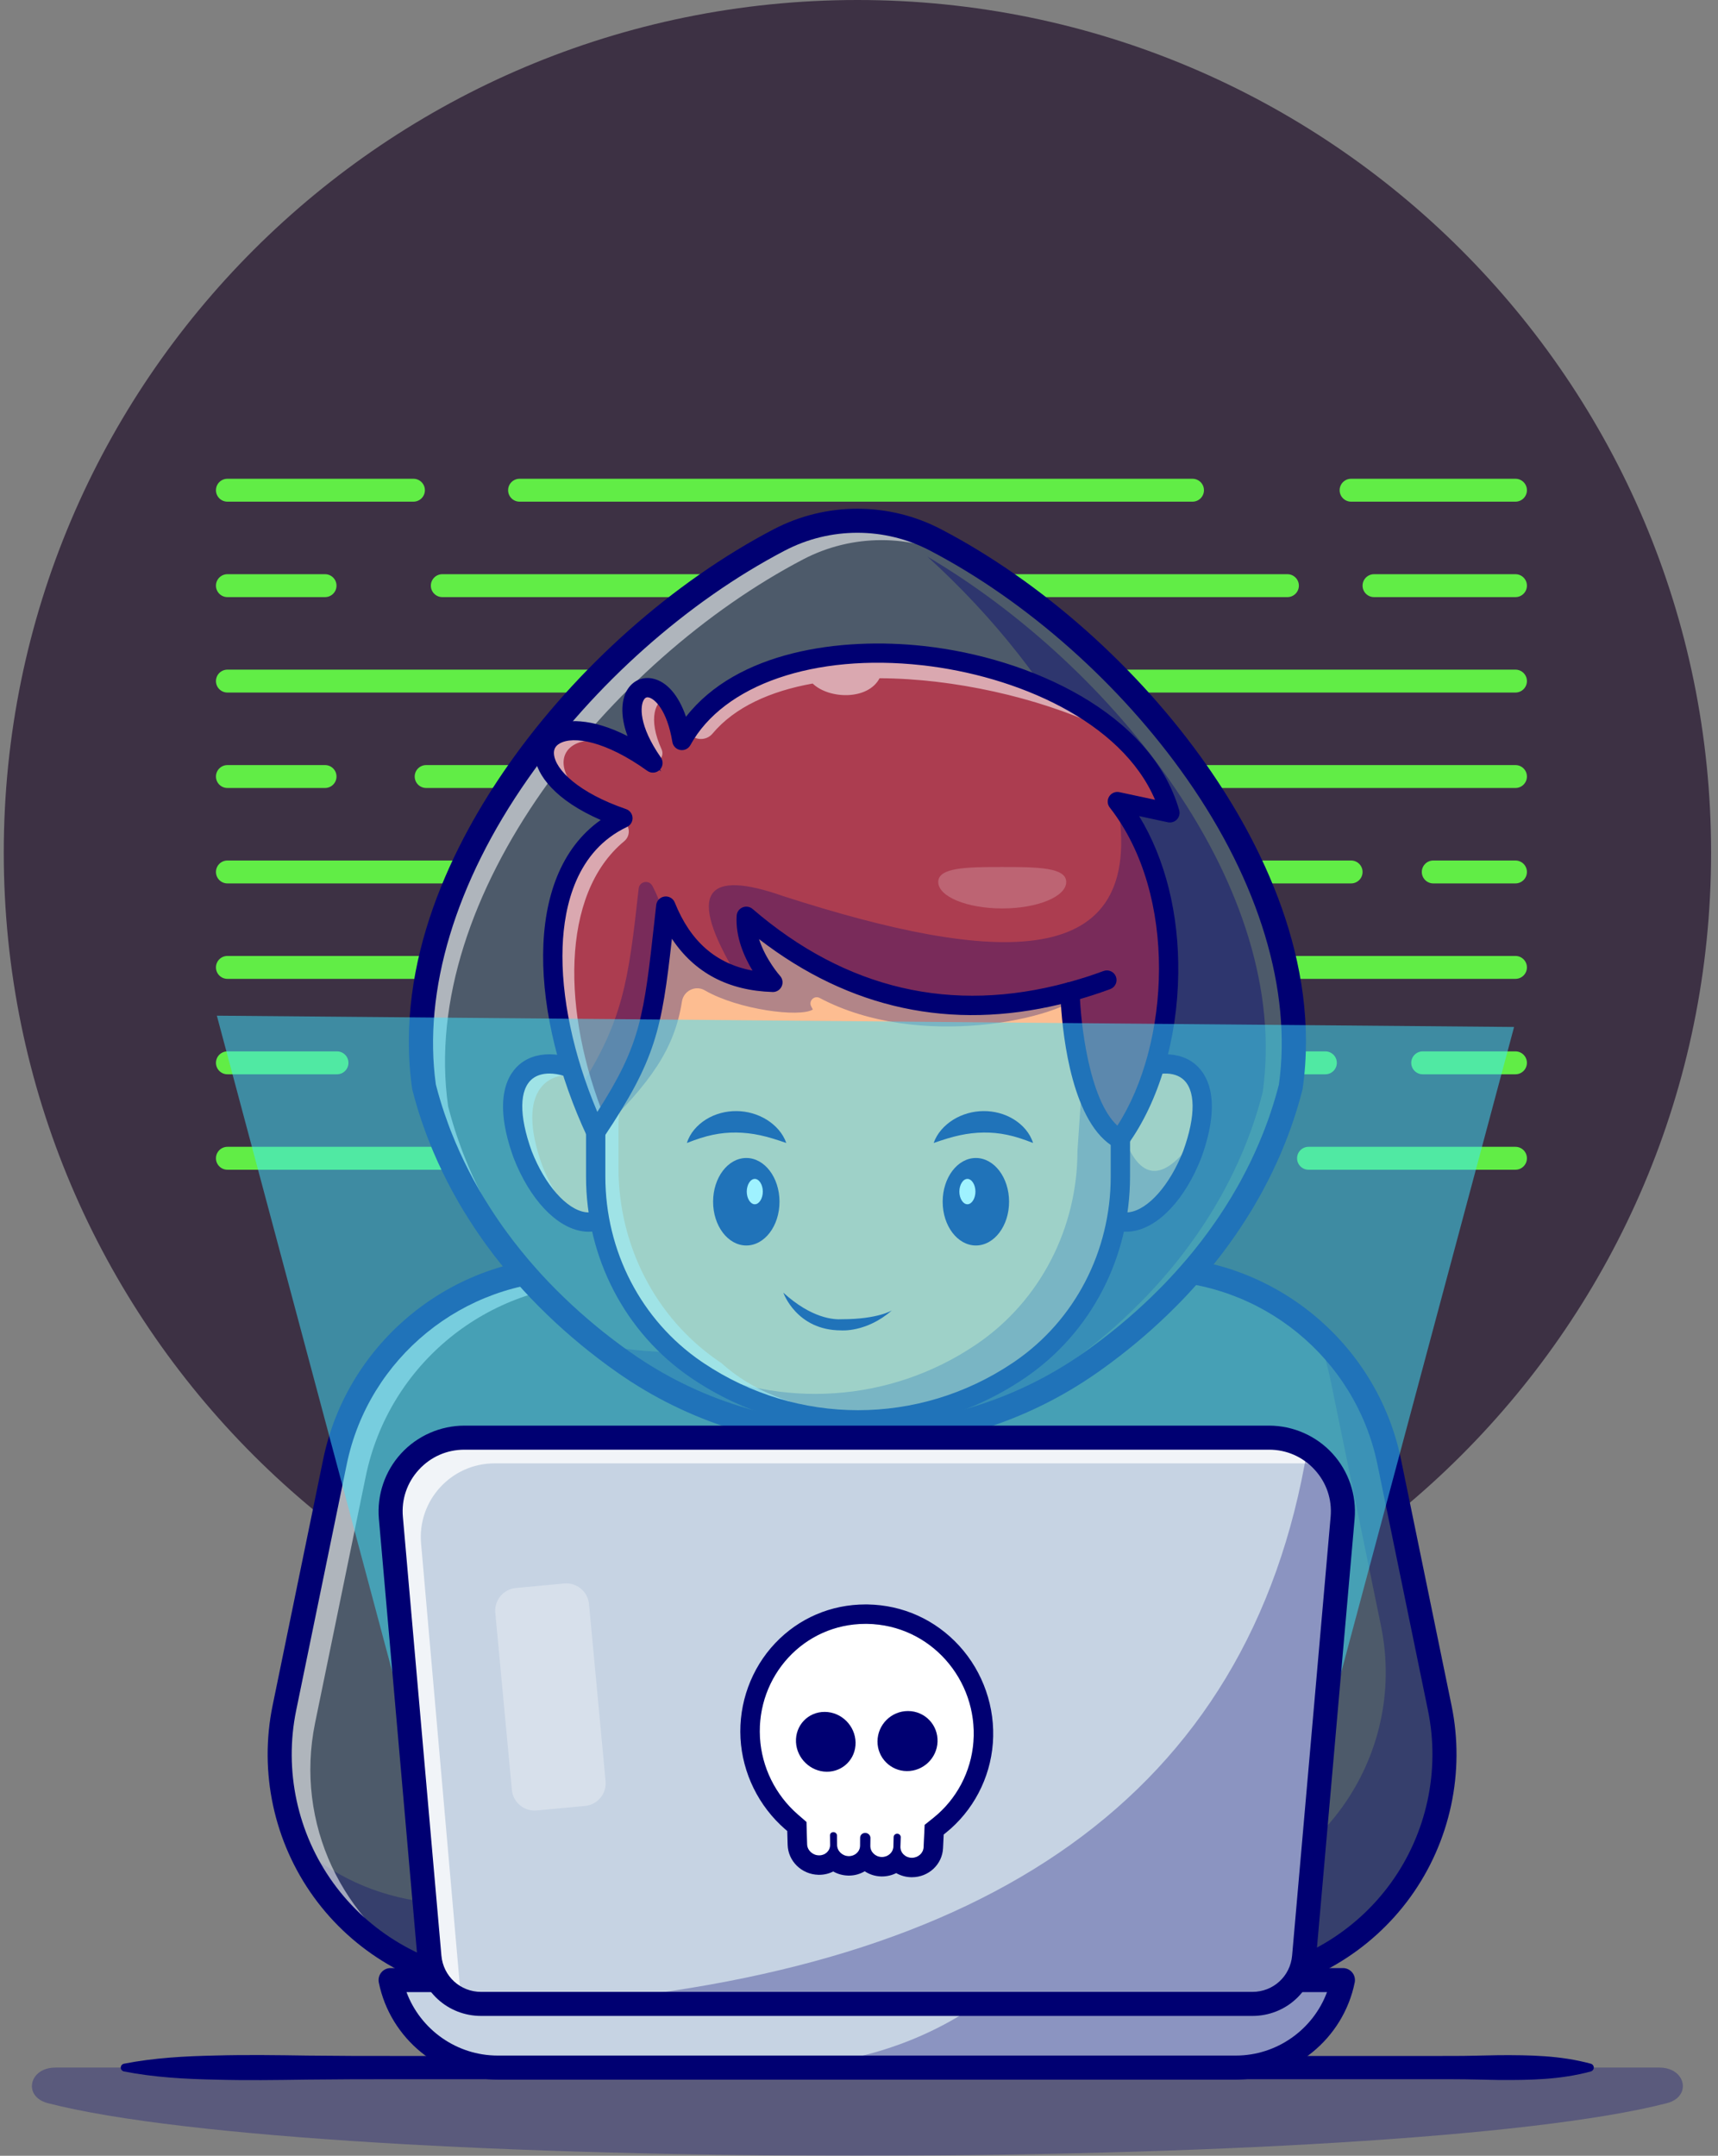 <svg width="161" height="202" viewBox="0 0 161 202" fill="none" xmlns="http://www.w3.org/2000/svg">
<rect x="0" y="0" width="161" height="202" fill="#808080" stroke="none"/>
<path d="M80.353 159.789C124.536 159.789 160.353 124.019 160.353 79.895C160.353 35.77 124.536 0 80.353 0C36.17 0 0.353 35.77 0.353 79.895C0.353 124.019 36.17 159.789 80.353 159.789Z" fill="#3D3144"/>
<path d="M142.018 47.008H126.617C126.023 47.008 125.542 46.528 125.542 45.935C125.542 45.342 126.023 44.862 126.617 44.862H142.018C142.612 44.862 143.093 45.342 143.093 45.935C143.093 46.528 142.612 47.008 142.018 47.008Z" fill="#61ED46"/>
<path d="M111.752 47.008H48.691C48.098 47.008 47.617 46.528 47.617 45.935C47.617 45.342 48.098 44.862 48.691 44.862H111.752C112.346 44.862 112.827 45.342 112.827 45.935C112.827 46.528 112.346 47.008 111.752 47.008Z" fill="#61ED46"/>
<path d="M38.743 47.008H21.312C20.719 47.008 20.238 46.528 20.238 45.935C20.238 45.342 20.719 44.862 21.312 44.862H38.743C39.337 44.862 39.818 45.342 39.818 45.935C39.818 46.528 39.337 47.008 38.743 47.008Z" fill="#61ED46"/>
<path d="M142.018 55.951H128.766C128.172 55.951 127.691 55.47 127.691 54.877C127.691 54.285 128.172 53.804 128.766 53.804H142.018C142.612 53.804 143.093 54.285 143.093 54.877C143.093 55.47 142.612 55.951 142.018 55.951Z" fill="#61ED46"/>
<path d="M120.647 55.951H41.451C40.858 55.951 40.377 55.47 40.377 54.877C40.377 54.285 40.858 53.804 41.451 53.804H120.647C121.241 53.804 121.722 54.285 121.722 54.877C121.722 55.47 121.241 55.951 120.647 55.951Z" fill="#61ED46"/>
<path d="M30.46 55.951H21.312C20.719 55.951 20.238 55.47 20.238 54.877C20.238 54.285 20.719 53.804 21.312 53.804H30.46C31.054 53.804 31.535 54.285 31.535 54.877C31.535 55.47 31.054 55.951 30.46 55.951Z" fill="#61ED46"/>
<path d="M142.018 64.893H21.312C20.719 64.893 20.238 64.413 20.238 63.82C20.238 63.228 20.719 62.747 21.312 62.747H142.018C142.612 62.747 143.093 63.227 143.093 63.82C143.093 64.413 142.612 64.893 142.018 64.893Z" fill="#61ED46"/>
<path d="M142.018 73.836H39.938C39.344 73.836 38.863 73.356 38.863 72.763C38.863 72.17 39.344 71.69 39.938 71.69H142.018C142.612 71.69 143.093 72.17 143.093 72.763C143.093 73.356 142.612 73.836 142.018 73.836Z" fill="#61ED46"/>
<path d="M30.46 73.836H21.312C20.719 73.836 20.238 73.356 20.238 72.763C20.238 72.17 20.719 71.69 21.312 71.69H30.46C31.054 71.69 31.535 72.17 31.535 72.763C31.535 73.356 31.054 73.836 30.46 73.836Z" fill="#61ED46"/>
<path d="M142.018 82.779H134.318C133.724 82.779 133.243 82.298 133.243 81.706C133.243 81.113 133.724 80.632 134.318 80.632H142.018C142.612 80.632 143.093 81.113 143.093 81.706C143.093 82.298 142.612 82.779 142.018 82.779Z" fill="#61ED46"/>
<path d="M126.617 82.779H21.312C20.719 82.779 20.238 82.298 20.238 81.706C20.238 81.113 20.719 80.632 21.312 80.632H126.617C127.21 80.632 127.691 81.113 127.691 81.706C127.691 82.298 127.21 82.779 126.617 82.779Z" fill="#61ED46"/>
<path d="M142.018 91.721H21.312C20.719 91.721 20.238 91.241 20.238 90.648C20.238 90.056 20.719 89.575 21.312 89.575H142.018C142.612 89.575 143.093 90.056 143.093 90.648C143.093 91.241 142.612 91.721 142.018 91.721Z" fill="#61ED46"/>
<path d="M142.018 100.664H133.327C132.734 100.664 132.253 100.183 132.253 99.591C132.253 98.998 132.734 98.518 133.327 98.518H142.018C142.612 98.518 143.093 98.998 143.093 99.591C143.093 100.183 142.612 100.664 142.018 100.664Z" fill="#61ED46"/>
<path d="M124.204 100.664H44.713C44.12 100.664 43.639 100.183 43.639 99.591C43.639 98.998 44.12 98.518 44.713 98.518H124.204C124.798 98.518 125.279 98.998 125.279 99.591C125.279 100.183 124.798 100.664 124.204 100.664Z" fill="#61ED46"/>
<path d="M31.58 100.664H21.312C20.719 100.664 20.238 100.183 20.238 99.591C20.238 98.998 20.719 98.518 21.312 98.518H31.58C32.174 98.518 32.654 98.998 32.654 99.591C32.654 100.183 32.174 100.664 31.58 100.664Z" fill="#61ED46"/>
<path d="M142.018 109.607H122.629C122.035 109.607 121.554 109.126 121.554 108.534C121.554 107.941 122.035 107.46 122.629 107.46H142.018C142.612 107.46 143.093 107.941 143.093 108.534C143.093 109.126 142.612 109.607 142.018 109.607Z" fill="#61ED46"/>
<path d="M107.514 109.607H21.312C20.719 109.607 20.238 109.126 20.238 108.534C20.238 107.941 20.719 107.46 21.312 107.46H107.514C108.107 107.46 108.588 107.941 108.588 108.534C108.588 109.126 108.107 109.607 107.514 109.607Z" fill="#61ED46"/>
<g opacity="0.3">
<path d="M4.486 197.072C29.959 203.643 130.739 203.643 156.212 197.072C158.568 196.464 157.994 193.738 155.512 193.738H5.186C2.705 193.738 2.13 196.464 4.486 197.072Z" fill="#000072"/>
</g>
<path d="M11.617 193.375C14.481 192.816 17.345 192.668 20.209 192.607C23.072 192.529 25.936 192.57 28.8 192.613C31.664 192.646 34.528 192.654 37.392 192.649H45.983H80.349H114.715H131.899L136.194 192.648C137.626 192.648 139.058 192.599 140.49 192.576C143.354 192.563 146.218 192.595 149.081 193.375C149.282 193.43 149.401 193.637 149.346 193.837C149.31 193.97 149.206 194.067 149.081 194.101C146.218 194.881 143.354 194.913 140.49 194.901C139.058 194.878 137.626 194.828 136.194 194.829L131.899 194.827H114.715H80.349H45.983H37.392C34.528 194.822 31.664 194.831 28.8 194.864C25.936 194.906 23.072 194.947 20.209 194.869C17.345 194.809 14.481 194.66 11.617 194.101C11.416 194.062 11.285 193.868 11.325 193.667C11.354 193.515 11.474 193.403 11.617 193.375Z" fill="#000072"/>
<path d="M115.774 185.983L116.226 185.929C128.844 184.431 137.481 172.477 134.927 160.046L130.186 136.973C128.023 126.445 118.744 118.887 107.982 118.887H80.398H81.178H53.595C42.833 118.887 33.554 126.445 31.391 136.973L26.65 160.046C24.096 172.477 32.733 184.431 45.35 185.929L45.803 185.983H115.774Z" fill="#4D5A6A"/>
<path d="M115.784 186.156H45.803L45.33 186.101C39.268 185.381 33.742 182.133 30.17 177.188C26.598 172.244 25.253 165.983 26.48 160.011L31.22 136.938C33.391 126.378 42.8 118.713 53.595 118.713H107.982C118.776 118.713 128.186 126.378 130.356 136.938L135.096 160.011C136.323 165.984 134.978 172.245 131.406 177.189C127.834 182.133 122.308 185.381 116.246 186.101L115.784 186.156ZM53.595 119.06C42.964 119.06 33.697 126.608 31.56 137.008L26.82 160.081C25.612 165.958 26.936 172.12 30.451 176.986C33.967 181.852 39.405 185.049 45.371 185.757L45.823 185.811L115.763 185.81L116.206 185.757C122.172 185.049 127.61 181.852 131.125 176.986C134.641 172.12 135.964 165.959 134.756 160.081L130.016 137.008C127.879 126.608 118.612 119.06 107.982 119.06L53.595 119.06Z" fill="#000072"/>
<g opacity="0.3">
<path d="M116.226 185.931L115.775 185.983H45.803L45.352 185.931C37.279 184.973 30.837 179.731 27.908 172.828C31.112 175.705 35.207 177.662 39.839 178.214L40.291 178.266H110.263L110.714 178.214C123.333 176.715 131.971 164.762 129.414 152.332L124.676 129.259C124.356 127.708 123.882 126.224 123.273 124.816C126.71 127.948 129.196 132.147 130.185 136.972L134.927 160.045C137.48 172.475 128.842 184.432 116.226 185.931Z" fill="#000072"/>
</g>
<g opacity="0.55">
<path d="M119.167 121.834C116.584 120.817 113.779 120.265 110.864 120.265H56.479C45.717 120.265 36.437 127.82 34.274 138.35L29.532 161.423C27.585 170.906 32.146 180.106 40.02 184.605C30.416 180.872 24.475 170.631 26.648 160.045L31.39 136.972C33.552 126.446 42.833 118.886 53.595 118.886H107.98C112.019 118.886 115.847 119.949 119.167 121.834Z" fill="white"/>
</g>
<path d="M115.774 187.109H45.803C45.759 187.109 45.714 187.107 45.67 187.102L45.218 187.048C38.891 186.297 33.124 182.906 29.396 177.746C25.668 172.586 24.264 166.052 25.545 159.819L30.285 136.747C32.546 125.745 42.349 117.76 53.595 117.76H107.982C119.228 117.76 129.031 125.745 131.291 136.747L136.032 159.82C137.313 166.053 135.909 172.587 132.181 177.747C128.453 182.907 122.686 186.297 116.359 187.048L115.907 187.102C115.862 187.107 115.818 187.109 115.774 187.109ZM45.87 184.856H115.707L116.093 184.81C121.794 184.133 126.992 181.078 130.351 176.428C133.711 171.778 134.976 165.89 133.821 160.272L129.081 137.2C127.035 127.241 118.161 120.013 107.982 120.013H53.595C43.415 120.013 34.542 127.241 32.496 137.2L27.755 160.272C26.601 165.889 27.866 171.778 31.225 176.428C34.585 181.078 39.782 184.133 45.484 184.81L45.87 184.856Z" fill="#000072"/>
<path d="M120.961 101.845C120.893 102.107 120.822 102.374 120.75 102.633C120.694 102.832 120.637 103.028 120.581 103.223C120.558 103.298 120.539 103.369 120.513 103.444C120.468 103.606 120.415 103.767 120.366 103.925C120.303 104.132 120.235 104.334 120.167 104.537C120.137 104.627 120.107 104.717 120.077 104.804C119.979 105.097 119.878 105.386 119.769 105.671C119.656 105.987 119.535 106.298 119.411 106.606C119.291 106.918 119.163 107.226 119.032 107.534C118.904 107.838 118.768 108.146 118.629 108.446C118.498 108.739 118.362 109.029 118.223 109.318C118.204 109.355 118.185 109.393 118.167 109.43C118.039 109.701 117.903 109.967 117.764 110.234C117.761 110.242 117.757 110.249 117.753 110.257C117.603 110.553 117.448 110.842 117.291 111.135C117.103 111.481 116.911 111.823 116.711 112.161C116.576 112.397 116.437 112.63 116.298 112.863C116.29 112.87 116.287 112.878 116.287 112.882C116.114 113.167 115.937 113.449 115.756 113.73C115.455 114.2 115.147 114.665 114.828 115.127C114.688 115.33 114.545 115.529 114.403 115.728C114.282 115.897 114.162 116.062 114.038 116.231C113.854 116.483 113.665 116.731 113.478 116.979C113.293 117.219 113.109 117.452 112.921 117.688C112.816 117.82 112.71 117.951 112.605 118.079C112.537 118.162 112.47 118.244 112.402 118.327C112.274 118.477 112.15 118.627 112.022 118.778C111.676 119.183 111.323 119.585 110.962 119.983C110.789 120.178 110.608 120.37 110.428 120.561C110.296 120.7 110.165 120.843 110.033 120.982C109.845 121.177 109.661 121.369 109.469 121.556C109.198 121.831 108.92 122.105 108.642 122.375C108.416 122.593 108.19 122.807 107.961 123.017C107.927 123.051 107.893 123.085 107.86 123.111C107.626 123.333 107.39 123.547 107.149 123.761C106.709 124.155 106.261 124.538 105.806 124.917C105.694 125.011 105.581 125.105 105.464 125.203C105.235 125.391 105.002 125.578 104.765 125.766C103.945 126.416 103.106 127.043 102.249 127.648C102.234 127.659 102.215 127.67 102.2 127.681C98.857 130.032 95.221 131.778 91.446 132.924C90.137 133.322 88.81 133.649 87.471 133.904C81.541 135.031 75.397 134.734 69.579 133.022C65.669 131.872 61.905 130.081 58.449 127.648C58.178 127.456 57.907 127.261 57.637 127.066C57.611 127.043 57.584 127.024 57.554 127.005C57.287 126.806 57.02 126.607 56.757 126.408C56.482 126.198 56.208 125.984 55.933 125.766H55.93C55.659 125.548 55.392 125.331 55.125 125.113C54.854 124.891 54.591 124.666 54.328 124.441C54.065 124.215 53.805 123.99 53.549 123.761C53.29 123.528 53.034 123.299 52.782 123.062C52.53 122.83 52.282 122.593 52.034 122.353C51.786 122.116 51.541 121.876 51.301 121.632C51.06 121.387 50.819 121.143 50.583 120.896C50.346 120.644 50.109 120.392 49.872 120.137C49.646 119.889 49.424 119.641 49.202 119.386C49.029 119.191 48.856 118.992 48.687 118.793C48.195 118.211 47.713 117.617 47.247 117.013C47.059 116.765 46.867 116.517 46.687 116.265C46.66 116.235 46.638 116.201 46.615 116.171C46.487 116.002 46.363 115.83 46.243 115.657C45.965 115.266 45.694 114.876 45.431 114.478C45.284 114.26 45.138 114.038 44.998 113.817C44.784 113.482 44.573 113.148 44.367 112.807C44.224 112.566 44.077 112.322 43.934 112.078C43.739 111.736 43.547 111.387 43.355 111.038C43.216 110.775 43.077 110.512 42.941 110.249C42.802 109.982 42.667 109.712 42.539 109.442C42.517 109.404 42.498 109.367 42.483 109.329C42.197 108.747 41.93 108.157 41.682 107.564C41.667 107.538 41.655 107.515 41.648 107.489C41.524 107.196 41.403 106.903 41.287 106.606C41.163 106.298 41.042 105.987 40.93 105.671C40.813 105.36 40.7 105.044 40.595 104.729C40.516 104.496 40.437 104.259 40.362 104.023C40.302 103.835 40.245 103.647 40.189 103.459C40.163 103.377 40.136 103.29 40.114 103.208C40.057 103.024 40.005 102.843 39.956 102.659C39.88 102.389 39.809 102.119 39.738 101.845C36.925 82.016 54.978 60.027 73.016 50.597C77.604 48.197 83.094 48.197 87.682 50.597C88.088 50.807 88.49 51.032 88.896 51.265L88.9 51.269C106.525 61.386 123.709 82.463 120.961 101.845Z" fill="#4D5A6A"/>
<g opacity="0.4">
<path d="M87.287 133.865C87.798 133.732 88.308 133.593 88.814 133.439C92.589 132.293 96.225 130.547 99.568 128.196C99.583 128.185 99.602 128.174 99.617 128.162C100.474 127.558 101.313 126.931 102.133 126.281C102.37 126.093 102.603 125.905 102.832 125.718C102.949 125.62 103.061 125.526 103.174 125.432C103.629 125.053 104.077 124.67 104.517 124.276C104.757 124.061 104.994 123.847 105.227 123.626C105.261 123.6 105.295 123.566 105.329 123.532C105.558 123.322 105.784 123.108 106.01 122.89C106.288 122.619 106.566 122.345 106.837 122.071C107.029 121.883 107.213 121.692 107.401 121.496C107.532 121.358 107.664 121.215 107.796 121.076C107.976 120.884 108.157 120.693 108.33 120.498C108.691 120.1 109.044 119.698 109.39 119.292C109.518 119.142 109.642 118.992 109.77 118.842C109.837 118.759 109.905 118.676 109.973 118.594C110.078 118.466 110.183 118.335 110.289 118.203C110.477 117.967 110.661 117.734 110.845 117.493C111.033 117.245 111.221 116.998 111.405 116.746C111.53 116.577 111.65 116.412 111.77 116.243C111.913 116.044 112.056 115.845 112.195 115.642C112.515 115.18 112.823 114.715 113.124 114.245C113.305 113.963 113.481 113.682 113.654 113.396C113.654 113.393 113.658 113.385 113.665 113.378C113.804 113.145 113.944 112.912 114.079 112.675C114.278 112.337 114.47 111.996 114.658 111.65C114.816 111.357 114.97 111.068 115.121 110.771C115.124 110.764 115.128 110.756 115.132 110.749C115.271 110.482 115.406 110.215 115.534 109.945C115.553 109.908 115.572 109.87 115.591 109.833C115.73 109.543 115.865 109.254 115.997 108.961C116.136 108.661 116.271 108.353 116.399 108.049C116.531 107.741 116.659 107.433 116.779 107.121C116.903 106.813 117.024 106.501 117.136 106.186C117.245 105.901 117.347 105.611 117.445 105.319C117.475 105.232 117.505 105.142 117.535 105.052C117.603 104.849 117.67 104.646 117.734 104.44C117.783 104.282 117.836 104.121 117.881 103.959C117.907 103.884 117.926 103.813 117.949 103.737C118.005 103.542 118.061 103.347 118.118 103.148C118.189 102.889 118.261 102.622 118.328 102.359C121.044 83.216 104.311 62.417 86.916 52.161C99.153 63.276 108.412 78.85 106.34 93.463C106.273 93.726 106.201 93.992 106.13 94.251C106.073 94.451 106.017 94.646 105.961 94.841C105.938 94.916 105.919 94.987 105.893 95.063C105.848 95.224 105.795 95.385 105.746 95.543C105.682 95.75 105.615 95.953 105.547 96.155C105.517 96.246 105.487 96.336 105.457 96.422C105.359 96.715 105.258 97.004 105.149 97.29C105.036 97.605 104.915 97.917 104.791 98.225C104.671 98.536 104.543 98.844 104.412 99.152C104.284 99.456 104.148 99.764 104.009 100.065C103.877 100.358 103.742 100.647 103.603 100.936C103.584 100.973 103.565 101.011 103.547 101.049C103.419 101.319 103.283 101.586 103.144 101.852C103.14 101.86 103.137 101.867 103.133 101.875C102.982 102.171 102.828 102.461 102.67 102.754C102.482 103.099 102.291 103.441 102.091 103.779C101.956 104.015 101.817 104.248 101.678 104.481C101.67 104.488 101.666 104.496 101.666 104.5C101.493 104.785 101.317 105.067 101.136 105.348C100.835 105.818 100.527 106.284 100.207 106.746C100.068 106.948 99.925 107.147 99.782 107.346C99.662 107.515 99.542 107.681 99.418 107.85C99.233 108.101 99.045 108.349 98.857 108.597C98.673 108.837 98.489 109.07 98.301 109.307C98.196 109.438 98.09 109.57 97.985 109.697C97.917 109.78 97.85 109.862 97.782 109.945C97.654 110.095 97.53 110.246 97.402 110.396C97.056 110.801 96.703 111.203 96.342 111.601C96.169 111.797 95.988 111.988 95.808 112.18C95.676 112.318 95.545 112.461 95.413 112.6C95.225 112.795 95.041 112.987 94.849 113.175C94.578 113.449 94.3 113.723 94.022 113.993C93.796 114.211 93.57 114.425 93.341 114.636C93.307 114.669 93.273 114.703 93.24 114.73C93.006 114.951 92.769 115.165 92.529 115.379C92.089 115.773 91.641 116.157 91.186 116.536C91.073 116.63 90.961 116.724 90.844 116.821C90.615 117.009 90.382 117.197 90.145 117.385C89.325 118.034 88.487 118.661 87.629 119.266C87.614 119.277 87.595 119.289 87.58 119.3C84.237 121.651 80.601 123.397 76.826 124.542C75.517 124.94 74.19 125.267 72.851 125.522C72.915 125.51 72.979 125.496 73.043 125.483C72.232 125.693 71.416 125.88 70.595 126.037C65.689 126.969 60.636 126.924 55.744 125.912C55.687 125.867 55.63 125.823 55.573 125.779C55.842 125.992 56.112 126.202 56.381 126.409C56.644 126.608 56.911 126.807 57.178 127.006C57.208 127.025 57.235 127.043 57.261 127.066C57.532 127.261 57.802 127.456 58.073 127.648C61.529 130.082 65.293 131.873 69.204 133.022C75.021 134.734 81.165 135.031 87.095 133.904C87.795 133.771 88.491 133.617 89.184 133.445C88.555 133.6 87.922 133.741 87.287 133.865Z" fill="#000072"/>
</g>
<g opacity="0.55">
<path d="M95.349 55.705C93.962 54.766 92.559 53.891 91.156 53.084L91.153 53.08C90.747 52.847 90.344 52.622 89.938 52.411C85.35 50.012 79.861 50.012 75.273 52.411C57.235 61.841 39.181 83.833 41.994 103.661C42.066 103.935 42.137 104.205 42.212 104.476C42.261 104.66 42.314 104.84 42.37 105.024C42.393 105.107 42.419 105.193 42.445 105.276C42.502 105.463 42.558 105.651 42.618 105.839C42.694 106.076 42.773 106.312 42.852 106.545C42.957 106.86 43.07 107.176 43.186 107.488C43.299 107.803 43.419 108.115 43.543 108.423C43.66 108.719 43.78 109.012 43.904 109.305C43.912 109.331 43.923 109.354 43.938 109.38C44.186 109.974 44.453 110.563 44.739 111.145C44.754 111.183 44.773 111.22 44.795 111.258C44.923 111.528 45.059 111.799 45.198 112.065C45.333 112.328 45.472 112.591 45.611 112.854C45.803 113.203 45.995 113.553 46.191 113.894C46.334 114.138 46.48 114.382 46.623 114.623C46.83 114.965 47.04 115.299 47.255 115.633C47.394 115.855 47.541 116.076 47.687 116.294C47.95 116.692 48.221 117.083 48.499 117.473C48.62 117.646 48.744 117.819 48.872 117.988C48.894 118.018 48.917 118.052 48.943 118.082C49.124 118.333 49.315 118.581 49.503 118.829C49.97 119.433 50.451 120.027 50.944 120.609C51.113 120.808 51.286 121.007 51.459 121.202C51.681 121.458 51.903 121.706 52.128 121.953C52.365 122.209 52.602 122.46 52.839 122.712C53.076 122.96 53.316 123.204 53.557 123.448C53.798 123.692 54.042 123.932 54.29 124.169C54.538 124.409 54.787 124.646 55.039 124.879C55.291 125.115 55.546 125.344 55.806 125.577C56.061 125.806 56.321 126.032 56.584 126.257C56.847 126.482 57.111 126.708 57.381 126.929C57.648 127.147 57.915 127.365 58.186 127.583H58.19C58.464 127.8 58.739 128.014 59.013 128.225C59.258 128.409 59.506 128.593 59.754 128.78C59.442 128.578 59.133 128.367 58.825 128.15C58.554 127.958 58.284 127.763 58.013 127.568C57.987 127.545 57.96 127.526 57.93 127.507C57.663 127.308 57.396 127.109 57.133 126.91C56.858 126.7 56.584 126.486 56.309 126.268H56.306C56.035 126.05 55.768 125.833 55.501 125.615C55.23 125.393 54.967 125.168 54.704 124.943C54.441 124.717 54.181 124.492 53.925 124.263C53.666 124.03 53.41 123.801 53.158 123.564C52.907 123.331 52.658 123.095 52.41 122.855C52.162 122.618 51.917 122.378 51.677 122.134C51.436 121.889 51.196 121.645 50.959 121.397C50.722 121.146 50.485 120.894 50.248 120.639C50.022 120.391 49.8 120.143 49.579 119.888C49.406 119.693 49.233 119.494 49.063 119.294C48.571 118.712 48.09 118.119 47.623 117.514C47.435 117.267 47.243 117.019 47.063 116.767C47.036 116.737 47.014 116.703 46.992 116.673C46.864 116.504 46.739 116.332 46.619 116.159C46.341 115.768 46.07 115.378 45.807 114.98C45.66 114.762 45.514 114.54 45.374 114.319C45.16 113.984 44.95 113.65 44.743 113.308C44.6 113.068 44.453 112.824 44.31 112.58C44.115 112.238 43.923 111.889 43.731 111.54C43.592 111.277 43.453 111.014 43.318 110.751C43.178 110.484 43.043 110.214 42.915 109.944C42.893 109.906 42.874 109.868 42.859 109.831C42.573 109.249 42.306 108.659 42.058 108.066C42.043 108.04 42.032 108.017 42.024 107.991C41.9 107.698 41.78 107.405 41.663 107.108C41.539 106.8 41.419 106.489 41.306 106.173C41.189 105.861 41.076 105.546 40.971 105.231C40.892 104.998 40.813 104.761 40.738 104.525C40.678 104.337 40.621 104.149 40.565 103.961C40.539 103.879 40.513 103.792 40.49 103.71C40.434 103.526 40.381 103.345 40.332 103.161C40.257 102.891 40.185 102.621 40.114 102.346C37.301 82.518 55.354 60.527 73.393 51.097C77.98 48.697 83.47 48.697 88.058 51.097C88.464 51.307 88.866 51.533 89.272 51.766L89.276 51.769C91.318 52.941 93.353 54.259 95.349 55.705Z" fill="white"/>
</g>
<path d="M80.349 135.694C72.444 135.694 64.541 133.319 57.799 128.568C57.524 128.374 57.25 128.176 56.976 127.979C56.962 127.969 56.948 127.958 56.934 127.947C56.916 127.935 56.897 127.922 56.879 127.908C56.595 127.696 56.334 127.501 56.076 127.307C55.809 127.102 55.548 126.898 55.286 126.691C55.264 126.676 55.243 126.661 55.223 126.644C54.958 126.431 54.697 126.219 54.436 126.006C54.133 125.757 53.863 125.527 53.594 125.296C53.324 125.065 53.058 124.834 52.796 124.599L52.759 124.566C52.506 124.339 52.256 124.114 52.01 123.883C51.758 123.65 51.503 123.408 51.249 123.161C50.999 122.923 50.746 122.674 50.497 122.422C50.242 122.164 50.002 121.92 49.766 121.673C49.522 121.414 49.283 121.16 49.045 120.903C48.806 120.64 48.578 120.386 48.35 120.124C48.179 119.931 48.001 119.726 47.827 119.521C47.31 118.911 46.815 118.299 46.353 117.7L46.229 117.536C46.082 117.343 45.934 117.149 45.793 116.953C45.767 116.92 45.742 116.887 45.718 116.855C45.579 116.67 45.447 116.486 45.318 116.301C45.016 115.877 44.742 115.481 44.49 115.099C44.342 114.879 44.188 114.647 44.043 114.416C43.829 114.082 43.613 113.739 43.401 113.389L43.269 113.166C43.166 112.994 43.062 112.82 42.961 112.646C42.767 112.307 42.581 111.971 42.396 111.634L42.367 111.58C42.217 111.297 42.075 111.03 41.938 110.764C41.802 110.503 41.667 110.233 41.538 109.962C41.507 109.906 41.478 109.849 41.454 109.791C41.15 109.164 40.891 108.592 40.661 108.046C40.639 108.003 40.615 107.95 40.593 107.89C40.471 107.6 40.352 107.311 40.237 107.018C40.111 106.705 39.985 106.379 39.867 106.05C39.752 105.741 39.635 105.413 39.525 105.085C39.446 104.85 39.364 104.607 39.287 104.364C39.225 104.171 39.167 103.977 39.108 103.784C39.083 103.702 39.052 103.602 39.026 103.505C38.974 103.339 38.918 103.145 38.865 102.947C38.792 102.685 38.719 102.408 38.646 102.128C38.636 102.087 38.627 102.045 38.621 102.003C36.918 89.995 42.582 78.883 47.634 71.675C54.018 62.567 63.079 54.52 72.493 49.599C77.413 47.026 83.286 47.026 88.205 49.599C97.62 54.52 106.681 62.567 113.065 71.675C118.116 78.883 123.781 89.995 122.078 102.003C122.072 102.044 122.064 102.085 122.053 102.125C121.984 102.394 121.911 102.667 121.838 102.932L121.644 103.604C121.627 103.663 121.611 103.72 121.591 103.779C121.557 103.898 121.52 104.016 121.483 104.133L121.444 104.257C121.383 104.457 121.318 104.652 121.253 104.848L121.238 104.892C121.206 104.989 121.174 105.084 121.142 105.174C121.044 105.468 120.937 105.773 120.823 106.073C120.713 106.38 120.588 106.706 120.458 107.028C120.339 107.335 120.206 107.655 120.069 107.976C119.938 108.287 119.798 108.607 119.653 108.919C119.523 109.209 119.383 109.507 119.24 109.806L119.175 109.936C119.053 110.195 118.911 110.475 118.765 110.755C118.605 111.07 118.446 111.368 118.284 111.669C118.088 112.03 117.89 112.383 117.684 112.732C117.552 112.962 117.409 113.201 117.267 113.44C117.265 113.443 117.264 113.445 117.262 113.448C117.258 113.453 117.255 113.459 117.252 113.465C117.074 113.758 116.892 114.048 116.707 114.337C116.376 114.854 116.065 115.321 115.756 115.768C115.615 115.974 115.467 116.179 115.32 116.385C115.198 116.555 115.075 116.724 114.948 116.897C114.76 117.153 114.569 117.406 114.377 117.659C114.185 117.909 113.997 118.147 113.804 118.389C113.693 118.528 113.585 118.663 113.476 118.795L112.882 119.507C112.528 119.922 112.163 120.336 111.798 120.739C111.632 120.927 111.449 121.122 111.265 121.317L110.852 121.757C110.646 121.971 110.456 122.168 110.259 122.361C109.996 122.627 109.712 122.907 109.428 123.183C109.199 123.404 108.972 123.62 108.74 123.832C108.697 123.875 108.654 123.916 108.61 123.953C108.377 124.174 108.14 124.388 107.899 124.602C107.432 125.017 106.971 125.414 106.53 125.782L106.19 126.065C105.946 126.265 105.708 126.457 105.467 126.648C104.636 127.307 103.772 127.953 102.9 128.568C102.893 128.573 102.871 128.588 102.858 128.597C102.855 128.599 102.852 128.601 102.849 128.603C96.118 133.33 88.233 135.694 80.349 135.694ZM58.326 126.173C58.584 126.359 58.843 126.546 59.101 126.728C71.789 135.668 88.849 135.681 101.552 126.76V126.76C101.57 126.747 101.588 126.734 101.6 126.727C102.437 126.137 103.266 125.516 104.064 124.884C104.296 124.7 104.524 124.516 104.749 124.332L105.084 124.053C105.507 123.7 105.95 123.318 106.399 122.919C106.63 122.714 106.858 122.508 107.082 122.295C107.101 122.277 107.122 122.259 107.143 122.242L107.164 122.221C107.175 122.209 107.187 122.198 107.199 122.187C107.421 121.983 107.639 121.776 107.858 121.565C108.128 121.303 108.401 121.034 108.666 120.766C108.861 120.574 109.035 120.393 109.213 120.209L109.608 119.788C109.789 119.596 109.956 119.418 110.117 119.237C110.476 118.841 110.825 118.444 111.164 118.047L111.73 117.368C111.836 117.239 111.938 117.112 112.04 116.985C112.222 116.756 112.402 116.529 112.582 116.294C112.763 116.056 112.947 115.812 113.128 115.566C113.249 115.401 113.366 115.24 113.484 115.075C113.624 114.879 113.763 114.686 113.897 114.49C114.194 114.062 114.49 113.616 114.806 113.123C114.981 112.849 115.153 112.576 115.321 112.299C115.324 112.294 115.327 112.29 115.329 112.285C115.465 112.058 115.6 111.832 115.732 111.601C115.932 111.262 116.118 110.932 116.299 110.598C116.451 110.317 116.601 110.036 116.747 109.748C116.749 109.744 116.762 109.717 116.764 109.713C116.896 109.46 117.025 109.207 117.147 108.95L117.216 108.81C117.341 108.549 117.473 108.27 117.6 107.986C117.739 107.685 117.869 107.389 117.992 107.097C118.12 106.796 118.243 106.501 118.359 106.201C118.484 105.891 118.598 105.594 118.706 105.292C118.818 104.999 118.914 104.725 119.007 104.447L119.111 104.138C119.172 103.957 119.232 103.776 119.289 103.592L119.331 103.459C119.363 103.354 119.397 103.248 119.427 103.142C119.433 103.118 119.441 103.094 119.449 103.071C119.46 103.039 119.468 103.009 119.477 102.978L119.665 102.326C119.727 102.1 119.791 101.862 119.853 101.625C121.078 92.838 118.013 82.664 111.216 72.967C105.032 64.145 96.264 56.355 87.159 51.595C82.895 49.364 77.804 49.364 73.54 51.595C64.435 56.355 55.666 64.145 49.482 72.967C42.687 82.663 39.621 92.837 40.846 101.623C40.911 101.87 40.975 102.114 41.043 102.358C41.092 102.542 41.141 102.709 41.193 102.879C41.221 102.979 41.243 103.051 41.265 103.12C41.324 103.317 41.379 103.499 41.437 103.681C41.51 103.912 41.588 104.141 41.664 104.367C41.767 104.675 41.875 104.978 41.987 105.277C42.1 105.594 42.215 105.892 42.334 106.186C42.45 106.483 42.567 106.766 42.687 107.05C42.689 107.055 42.692 107.061 42.694 107.066C42.704 107.087 42.714 107.109 42.723 107.13C42.945 107.66 43.199 108.219 43.499 108.838C43.506 108.853 43.513 108.868 43.519 108.883C43.534 108.908 43.547 108.934 43.559 108.96C43.681 109.217 43.81 109.475 43.942 109.728C44.079 109.993 44.216 110.252 44.353 110.511L44.374 110.55C44.553 110.875 44.732 111.201 44.914 111.519C45.007 111.677 45.107 111.846 45.207 112.012L45.337 112.231C45.534 112.557 45.74 112.883 45.949 113.209C46.087 113.429 46.227 113.641 46.367 113.849C46.61 114.217 46.869 114.592 47.162 115.003C47.281 115.173 47.396 115.334 47.516 115.491C47.521 115.498 47.544 115.53 47.549 115.537L47.533 115.52C47.559 115.549 47.583 115.578 47.605 115.609C47.74 115.799 47.883 115.986 48.025 116.172L48.147 116.332C48.582 116.897 49.056 117.482 49.549 118.065C49.712 118.257 49.88 118.45 50.048 118.639C50.271 118.896 50.487 119.138 50.707 119.379C50.935 119.624 51.17 119.874 51.405 120.124C51.627 120.356 51.858 120.591 52.09 120.826C52.338 121.077 52.574 121.309 52.813 121.538C53.062 121.778 53.304 122.009 53.549 122.235C53.79 122.462 54.027 122.674 54.268 122.89L54.304 122.923C54.553 123.146 54.806 123.366 55.063 123.586C55.319 123.805 55.576 124.025 55.84 124.242C56.101 124.455 56.342 124.651 56.584 124.846C56.602 124.858 56.619 124.871 56.635 124.884C56.905 125.098 57.174 125.308 57.444 125.515C57.689 125.7 57.944 125.89 58.199 126.08C58.243 126.11 58.285 126.14 58.326 126.173ZM107.169 122.221C107.166 122.223 107.163 122.225 107.161 122.227C107.163 122.225 107.166 122.223 107.169 122.221ZM42.733 107.182C42.734 107.182 42.734 107.183 42.734 107.183C42.734 107.183 42.734 107.182 42.733 107.182ZM42.664 107.01C42.665 107.011 42.665 107.011 42.665 107.011C42.665 107.011 42.665 107.011 42.664 107.01Z" fill="#000072"/>
<path d="M111.949 107.536C111.88 107.747 111.805 107.961 111.726 108.181C109.635 113.529 105.535 116.379 103.052 113.152L104.533 105.888L105.541 100.949C109.415 98.306 114.58 99.494 111.949 107.536Z" fill="#FDBD91"/>
<path d="M105.535 114.648C104.55 114.648 103.662 114.165 102.945 113.234L102.908 113.185L105.42 100.869L105.465 100.838C107.58 99.395 109.96 99.145 111.387 100.215C112.317 100.911 113.642 102.794 112.077 107.577C112.007 107.789 111.931 108.004 111.852 108.226C110.455 111.8 108.151 114.307 105.98 114.616C105.83 114.637 105.682 114.648 105.535 114.648ZM103.196 113.118C103.95 114.072 104.897 114.498 105.943 114.35C108.018 114.055 110.239 111.614 111.601 108.132C111.677 107.917 111.753 107.704 111.821 107.494C112.943 104.066 112.731 101.558 111.226 100.429C109.901 99.436 107.67 99.679 105.662 101.029L103.196 113.118Z" fill="#000072"/>
<g opacity="0.3">
<path d="M111.949 107.536C111.88 107.747 111.805 107.96 111.726 108.18C109.635 113.529 105.535 116.379 103.052 113.152L104.533 105.887C104.88 105.86 105.088 105.845 105.088 105.845C106.594 110.549 108.781 110.968 111.651 107.099C111.651 107.099 111.759 107.258 111.949 107.536Z" fill="#000072"/>
</g>
<path d="M105.541 115.416C104.318 115.416 103.195 114.821 102.334 113.703C102.174 113.495 102.112 113.229 102.165 112.972L104.654 100.768C104.701 100.538 104.836 100.335 105.03 100.202C107.447 98.554 110.207 98.326 111.897 99.635C113.031 100.513 114.627 102.83 112.577 108.488C111.051 112.392 108.568 115.024 106.09 115.377C105.905 115.403 105.722 115.416 105.541 115.416ZM104.026 112.902C104.559 113.46 105.155 113.684 105.834 113.587C107.612 113.334 109.64 111.029 110.883 107.852C112.087 104.527 112.056 102.045 110.788 101.064C109.797 100.297 108.009 100.484 106.352 101.501L104.026 112.902Z" fill="#000072"/>
<path d="M48.757 107.536C48.826 107.747 48.901 107.961 48.98 108.181C51.071 113.529 55.171 116.38 57.654 113.152L56.173 105.888L55.165 100.949C51.291 98.306 46.126 99.494 48.757 107.536Z" fill="#FDBD91"/>
<path d="M55.171 114.702C55.022 114.702 54.871 114.691 54.718 114.669C52.529 114.357 50.208 111.837 48.805 108.249C48.724 108.022 48.648 107.807 48.578 107.594V107.594C47.003 102.778 48.345 100.877 49.286 100.172C50.732 99.089 53.137 99.338 55.271 100.794L55.334 100.837L57.856 113.199L57.803 113.266C57.076 114.212 56.174 114.702 55.171 114.702ZM48.935 107.477C49.004 107.687 49.079 107.899 49.157 108.117C50.509 111.577 52.714 114.004 54.771 114.297C55.803 114.443 56.704 114.043 57.453 113.105L54.996 101.061C53.011 99.734 50.815 99.496 49.512 100.472C48.026 101.585 47.822 104.073 48.935 107.477Z" fill="#000072"/>
<g opacity="0.55">
<path d="M54.309 114.425C52.393 113.786 50.416 111.478 49.161 108.269C49.083 108.049 49.008 107.835 48.938 107.624C46.307 99.582 51.472 98.395 55.346 101.037L55.365 101.128C51.862 99.805 48.329 101.64 50.597 108.579C50.667 108.79 50.742 109.004 50.821 109.224C51.711 111.505 52.969 113.331 54.309 114.425Z" fill="white"/>
</g>
<path d="M55.165 115.416C54.984 115.416 54.801 115.403 54.616 115.377C52.138 115.024 49.655 112.392 48.137 108.509C46.079 102.83 47.675 100.513 48.809 99.635C50.5 98.326 53.259 98.554 55.675 100.202C55.87 100.335 56.005 100.538 56.052 100.768L58.541 112.972C58.594 113.228 58.532 113.495 58.372 113.703C57.511 114.821 56.388 115.416 55.165 115.416ZM51.489 100.593C50.873 100.593 50.328 100.747 49.918 101.064C48.65 102.045 48.619 104.527 49.831 107.873C51.066 111.029 53.094 113.334 54.871 113.587C55.552 113.684 56.146 113.46 56.68 112.902L54.354 101.501C53.381 100.904 52.363 100.593 51.489 100.593Z" fill="#000072"/>
<path d="M104.995 106.071V110.247C104.995 117.431 101.552 124.244 95.624 128.311C95.539 128.369 95.454 128.423 95.373 128.48C86.331 134.534 74.491 134.534 65.449 128.483C65.367 128.426 65.283 128.369 65.198 128.312C59.267 124.247 55.824 117.434 55.824 110.248V106.071C55.824 106.071 55.839 105.803 55.87 105.321C56.093 101.509 57.103 84.406 57.267 83.97C62.649 69.5 116.463 73.047 104.995 106.071Z" fill="#FDBD91"/>
<path d="M80.408 133.232C75.164 133.232 69.92 131.701 65.344 128.639C65.268 128.586 65.193 128.535 65.117 128.483C59.171 124.409 55.636 117.598 55.636 110.247V106.071C55.637 106.061 55.652 105.792 55.682 105.309C56.05 99.022 56.924 84.35 57.09 83.904C58.503 80.106 63.293 77.292 70.231 76.184C76.929 75.114 84.731 75.839 91.1 78.123C97.46 80.404 111.557 87.695 105.183 106.103V110.247C105.183 117.594 101.649 124.405 95.73 128.466L95.632 128.531C95.581 128.565 95.531 128.599 95.481 128.634C90.903 131.699 85.655 133.232 80.408 133.232ZM76.58 76.074C74.429 76.074 72.31 76.232 70.291 76.555C63.49 77.641 58.807 80.367 57.443 84.035C57.313 84.516 56.615 95.809 56.057 105.332C56.027 105.814 56.012 106.081 56.012 106.082L56.012 110.247C56.012 117.474 59.486 124.169 65.305 128.157C65.406 128.225 65.483 128.278 65.557 128.33C74.58 134.367 86.244 134.365 95.269 128.324C95.317 128.29 95.371 128.254 95.424 128.219L95.518 128.156C101.334 124.166 104.807 117.471 104.807 110.247L104.817 106.01C111.107 87.897 97.231 80.721 90.973 78.477C86.581 76.901 81.5 76.074 76.58 76.074Z" fill="#000072"/>
<g opacity="0.3">
<path d="M104.995 106.071V110.247C104.995 117.431 101.552 124.244 95.624 128.311C95.539 128.369 95.454 128.423 95.373 128.48C86.331 134.534 74.491 134.534 65.449 128.483C65.368 128.426 65.283 128.369 65.198 128.311C65.011 128.182 64.824 128.049 64.64 127.914C73.149 132.045 83.347 131.43 91.351 126.07C91.433 126.012 91.517 125.958 91.602 125.901C97.53 121.833 100.973 115.02 100.973 107.837L101.331 102.573C105.223 91.367 101.238 84.644 94.54 79.781C103.655 84.268 109.608 92.783 104.995 106.071Z" fill="#000072"/>
</g>
<g opacity="0.3">
<path d="M104.995 106.071V107.768C102.291 103.79 101.769 92.937 101.769 92.937C99.406 95.5 86.132 98.456 76.816 93.513C76.313 93.247 75.762 93.78 76.014 94.289C76.128 94.519 76.174 94.596 76.174 94.596C74.949 95.354 69.177 94.615 66.046 92.796C65.175 92.29 64.065 92.838 63.909 93.832C63.207 98.302 60.979 101.414 56.21 106.071C56.093 105.821 55.978 105.571 55.869 105.321C56.093 101.509 57.103 84.406 57.266 83.97C62.649 69.5 116.463 73.047 104.995 106.071Z" fill="#000072"/>
</g>
<g opacity="0.55">
<path d="M90.612 131.014C82.436 134.362 72.974 133.518 65.449 128.483C65.367 128.426 65.283 128.369 65.198 128.312C59.267 124.247 55.824 117.434 55.824 110.248V106.071C55.824 106.071 57.082 84.461 57.267 83.97C58.398 80.929 61.665 78.685 66.019 77.341C62.746 78.706 60.341 80.679 59.403 83.198C59.219 83.692 57.961 105.3 57.961 105.3V109.476C57.961 116.663 61.403 123.475 67.335 127.543C67.419 127.597 67.513 127.644 67.588 127.712C73.459 133.021 82.96 133.416 90.612 131.014Z" fill="white"/>
</g>
<path d="M80.41 133.949C75.027 133.949 69.644 132.378 64.947 129.234C64.86 129.176 64.773 129.117 64.687 129.058C58.571 124.867 54.919 117.835 54.919 110.247V106.071C54.919 106.054 54.919 106.036 54.921 106.019C56.186 84.29 56.361 83.808 56.418 83.654C59.731 74.753 78.392 72.804 91.346 77.45C97.516 79.664 102.188 83.174 104.857 87.601C107.998 92.812 108.348 99.076 105.9 106.223V110.247C105.9 117.833 102.249 124.864 96.135 129.056L95.877 129.231C91.179 132.376 85.794 133.949 80.41 133.949ZM56.729 106.097V110.247C56.729 117.238 60.087 123.713 65.711 127.567C65.792 127.623 65.873 127.677 65.954 127.731C74.737 133.61 86.087 133.609 94.868 127.73L95.109 127.566C100.733 123.711 104.09 117.237 104.09 110.247V106.071C104.09 105.971 104.107 105.87 104.139 105.775C110.22 88.267 96.79 81.324 90.733 79.151C77.606 74.443 60.901 77.051 58.14 84.218C57.972 85.386 57.209 97.858 56.729 106.097ZM58.122 84.266C58.12 84.271 58.117 84.277 58.115 84.283C58.117 84.278 58.119 84.272 58.122 84.266Z" fill="#000072"/>
<path d="M104.711 75.111C111.5 83.774 110.655 98.849 104.938 106.749C100.563 104.339 100.273 92.937 100.273 92.937C89.918 95.751 79.44 94.034 69.939 85.859C69.737 89.071 72.431 92.051 72.431 92.051C71.209 92.015 70.114 91.837 69.13 91.542C65.694 90.514 63.648 88.028 62.396 84.904C61.189 95.751 61.114 98.162 55.824 106.071C50.544 94.772 49.573 80.836 58.374 76.669C46.103 72.45 50.629 63.911 61.189 71.495C56.008 64.061 62.547 61.196 63.904 69.386C71.541 55.456 105.088 60.346 109.635 76.165L104.723 75.114C104.714 75.111 104.711 75.111 104.711 75.111Z" fill="#AC3D50"/>
<path d="M104.992 106.994L104.847 106.913C100.73 104.645 100.161 94.882 100.093 93.18C89.094 96.099 79.012 93.771 70.116 86.257C70.145 89.204 72.545 91.897 72.57 91.925L72.865 92.251L72.425 92.239C71.228 92.203 70.101 92.029 69.076 91.722C66.103 90.833 63.948 88.839 62.504 85.638L62.438 86.233C61.364 95.945 61.076 98.556 55.981 106.176L55.795 106.453L55.654 106.151C50.336 94.77 49.452 81.121 57.894 76.698C52.937 74.901 50.988 72.481 50.827 70.784C50.743 69.898 51.124 69.165 51.9 68.721C53.355 67.887 56.346 68.036 60.506 70.795C58.763 67.947 58.812 65.886 59.441 64.942C59.81 64.388 60.388 64.149 61.021 64.285C62.08 64.513 63.388 65.835 63.997 68.848C68.196 61.88 78.328 60.339 86.532 61.25C96.307 62.335 107.298 67.352 109.816 76.114L109.902 76.415L105.169 75.401C111.755 84.299 110.612 99.229 105.09 106.859L104.992 106.994ZM100.455 92.693L100.461 92.932C100.464 93.044 100.79 103.998 104.884 106.501C110.327 98.82 111.353 83.891 104.563 75.227L104.325 74.923L104.785 74.936L109.364 75.915C106.729 67.507 96.027 62.682 86.49 61.623C78.235 60.707 68.01 62.288 64.069 69.476L63.808 69.953L63.719 69.416C63.19 66.226 61.893 64.856 60.942 64.653C60.459 64.55 60.038 64.725 59.755 65.15C59.133 66.083 59.175 68.277 61.343 71.388L61.97 72.287L61.079 71.647C56.646 68.464 53.463 68.257 52.087 69.046C51.447 69.414 51.132 70.018 51.201 70.749C51.349 72.302 53.332 74.737 58.435 76.491L58.871 76.641L58.455 76.838C49.886 80.895 50.659 94.361 55.854 105.688C60.719 98.359 61.012 95.713 62.064 86.192L62.292 84.139L62.571 84.834C63.965 88.313 66.128 90.448 69.184 91.362C70.056 91.624 71.006 91.786 72.013 91.845C71.317 90.971 69.583 88.51 69.751 85.847L69.775 85.47L70.061 85.717C78.991 93.4 89.138 95.769 100.224 92.756L100.455 92.693Z" fill="#000072"/>
<g opacity="0.3">
<path d="M61.14 83.015C61.59 83.882 62 84.86 62.272 86.019C61.177 95.929 60.926 98.439 55.824 106.071C55.227 104.791 54.684 103.48 54.207 102.151C58.396 95.661 58.886 91.995 59.854 83.252C59.928 82.579 60.828 82.415 61.14 83.015Z" fill="#000072"/>
</g>
<g opacity="0.55">
<path d="M59.194 70.208C52.551 67.397 50.146 72.257 56.618 75.988C47.277 71.92 50.608 65.297 59.194 70.208Z" fill="white"/>
</g>
<g opacity="0.55">
<path d="M58.163 76.774C58.169 76.777 58.175 76.78 58.181 76.782C59.018 77.152 59.194 78.248 58.49 78.831C52.479 83.809 52.708 95.008 56.675 104.773C56.41 105.188 56.126 105.622 55.824 106.071C50.587 94.862 49.588 81.062 58.163 76.774Z" fill="white"/>
</g>
<g opacity="0.55">
<path d="M60.775 71.374L60.755 71.363C57.249 65.973 60.439 62.868 62.569 65.354C61.393 65.528 60.694 67.345 62.001 70.22C62.347 70.982 61.511 71.776 60.775 71.374Z" fill="white"/>
</g>
<g opacity="0.55">
<path d="M102.976 68.03C97.195 65.366 89.453 63.585 82.427 63.552C81.343 65.628 77.693 65.526 76.157 64.049C72.204 64.758 68.858 66.252 66.77 68.744C66.173 69.458 65.005 69.41 64.535 68.605C64.508 68.563 64.484 68.518 64.462 68.467C71.01 60.129 93.095 59.442 102.976 68.03Z" fill="white"/>
</g>
<path d="M104.937 107.653C104.788 107.653 104.638 107.617 104.5 107.541C100.509 105.341 99.617 97.22 99.42 94.089C89.115 96.585 79.616 94.539 71.133 87.999C71.746 89.917 73.085 91.426 73.104 91.446C73.345 91.715 73.404 92.103 73.251 92.431C73.102 92.751 72.782 92.955 72.431 92.955C72.422 92.955 72.412 92.955 72.403 92.954C68.247 92.827 65.085 91.151 62.967 87.963C62.011 96.488 61.467 99.261 56.577 106.573C56.395 106.844 56.084 106.996 55.755 106.973C55.429 106.948 55.142 106.749 55.004 106.454C49.815 95.349 48.815 82.106 56.297 76.835C52.017 74.978 50.279 72.594 50.113 70.852C50.002 69.687 50.523 68.684 51.543 68.1C52.913 67.314 55.43 67.256 58.809 68.972C58.063 66.947 58.258 65.424 58.844 64.545C59.377 63.746 60.249 63.387 61.172 63.585C62.501 63.87 63.604 65.164 64.287 67.164C69.073 61.026 78.718 59.663 86.611 60.538C96.624 61.65 107.895 66.836 110.505 75.916C110.593 76.221 110.514 76.55 110.297 76.782C110.08 77.014 109.757 77.115 109.445 77.049L106.752 76.472C109.203 80.486 110.493 85.633 110.419 91.228C110.338 97.371 108.607 103.221 105.671 107.279C105.495 107.521 105.219 107.653 104.937 107.653ZM100.273 92.033C100.465 92.033 100.655 92.094 100.813 92.212C101.036 92.377 101.171 92.636 101.178 92.914C101.25 95.722 102.036 103.021 104.713 105.476C109.644 97.845 110.424 83.867 103.999 75.668C103.764 75.368 103.742 74.954 103.944 74.632C104.146 74.309 104.527 74.147 104.901 74.227L108.242 74.942C105.105 67.573 95.251 63.316 86.411 62.335C76.326 61.216 67.804 64.154 64.698 69.82C64.512 70.158 64.133 70.342 63.753 70.277C63.372 70.212 63.074 69.914 63.011 69.533C62.508 66.495 61.339 65.47 60.792 65.353C60.657 65.324 60.5 65.324 60.352 65.547C59.979 66.106 59.829 67.962 61.932 70.979C62.184 71.34 62.138 71.83 61.824 72.139C61.509 72.448 61.018 72.486 60.66 72.229C56.77 69.435 53.731 68.93 52.444 69.668C52.045 69.896 51.872 70.228 51.916 70.681C52.053 72.128 54.195 74.276 58.669 75.814C59.017 75.934 59.257 76.252 59.278 76.618C59.298 76.985 59.094 77.328 58.762 77.486C54.028 79.727 52.865 84.837 52.723 88.728C52.555 93.342 53.733 98.899 55.977 104.19C60.055 97.84 60.344 95.224 61.351 86.113L61.496 84.804C61.542 84.392 61.863 84.064 62.274 84.008C62.687 83.952 63.082 84.183 63.236 84.568C64.694 88.208 67.086 90.309 70.52 90.946C69.743 89.663 68.91 87.792 69.035 85.802C69.057 85.46 69.27 85.159 69.587 85.026C69.904 84.893 70.269 84.95 70.529 85.174C79.268 92.692 89.194 95.011 100.035 92.065C100.113 92.043 100.193 92.033 100.273 92.033Z" fill="#000072"/>
<path d="M100.272 93.841C99.873 93.841 99.507 93.575 99.399 93.172C99.269 92.689 99.555 92.194 100.038 92.064C101.162 91.762 102.299 91.4 103.417 90.986C103.886 90.813 104.406 91.052 104.58 91.52C104.753 91.988 104.514 92.508 104.045 92.682C102.875 93.114 101.686 93.493 100.508 93.81C100.429 93.831 100.35 93.841 100.272 93.841Z" fill="#000072"/>
<g opacity="0.3">
<path d="M104.938 106.749C100.563 104.339 100.273 92.937 100.273 92.937C89.918 95.751 79.44 94.034 69.939 85.859C69.737 89.071 72.431 92.051 72.431 92.051C71.209 92.015 70.114 91.837 69.13 91.542C64.176 83.388 66.285 81.466 73.408 83.972C93.177 90.342 107.569 91.34 104.711 75.111C111.5 83.774 110.655 98.849 104.938 106.749Z" fill="#000072"/>
</g>
<g opacity="0.2">
<path d="M99.919 82.644C99.919 84.014 97.234 85.124 93.923 85.124C90.611 85.124 87.927 84.014 87.927 82.644C87.927 81.275 90.611 81.24 93.923 81.24C97.234 81.24 99.919 81.275 99.919 82.644Z" fill="#FEFEFE"/>
</g>
<path d="M83.582 122.787C83.582 122.787 82.284 123.615 78.9 123.615C78.166 123.666 76.066 123.55 73.411 121.13C73.411 121.13 74.637 124.66 78.821 124.66C78.821 124.66 81.202 124.876 83.582 122.787Z" fill="#000072"/>
<path d="M64.371 107.1C64.656 106.178 65.336 105.41 66.174 104.889C67.016 104.367 68.026 104.101 69.027 104.111C70.029 104.118 71.024 104.405 71.857 104.923C72.687 105.443 73.368 106.189 73.686 107.1C72.775 106.787 71.999 106.538 71.234 106.377C70.474 106.213 69.74 106.132 69.008 106.122C68.276 106.114 67.545 106.179 66.792 106.339C66.033 106.495 65.267 106.751 64.371 107.1Z" fill="#000072"/>
<path d="M96.811 107.1C95.916 106.751 95.15 106.495 94.391 106.339C93.637 106.179 92.907 106.114 92.174 106.122C91.442 106.132 90.709 106.213 89.949 106.377C89.183 106.538 88.408 106.787 87.497 107.1C87.815 106.189 88.496 105.443 89.325 104.923C90.159 104.405 91.154 104.118 92.156 104.111C93.157 104.101 94.166 104.367 95.009 104.889C95.847 105.41 96.527 106.178 96.811 107.1Z" fill="#000072"/>
<path d="M69.939 116.705C71.657 116.705 73.05 114.87 73.05 112.606C73.05 110.342 71.657 108.507 69.939 108.507C68.22 108.507 66.827 110.342 66.827 112.606C66.827 114.87 68.22 116.705 69.939 116.705Z" fill="#000072"/>
<path d="M70.733 113.032C71.252 113.032 71.673 112.416 71.673 111.655C71.673 110.895 71.252 110.279 70.733 110.279C70.214 110.279 69.793 110.895 69.793 111.655C69.793 112.416 70.214 113.032 70.733 113.032Z" fill="white"/>
<path d="M70.734 113.22C70.101 113.22 69.605 112.532 69.605 111.655C69.605 110.778 70.101 110.091 70.734 110.091C71.366 110.091 71.861 110.778 71.861 111.655C71.861 112.532 71.366 113.22 70.734 113.22ZM70.734 110.466C70.326 110.466 69.981 111.011 69.981 111.655C69.981 112.299 70.326 112.844 70.734 112.844C71.141 112.844 71.486 112.3 71.486 111.655C71.486 111.011 71.141 110.466 70.734 110.466Z" fill="#000072"/>
<path d="M91.453 116.705C93.171 116.705 94.564 114.87 94.564 112.606C94.564 110.342 93.171 108.507 91.453 108.507C89.734 108.507 88.341 110.342 88.341 112.606C88.341 114.87 89.734 116.705 91.453 116.705Z" fill="#000072"/>
<path d="M90.658 113.032C91.178 113.032 91.599 112.416 91.599 111.655C91.599 110.895 91.178 110.279 90.658 110.279C90.139 110.279 89.718 110.895 89.718 111.655C89.718 112.416 90.139 113.032 90.658 113.032Z" fill="white"/>
<path d="M90.659 113.22C90.026 113.22 89.53 112.532 89.53 111.655C89.53 110.778 90.026 110.091 90.659 110.091C91.291 110.091 91.786 110.778 91.786 111.655C91.786 112.532 91.291 113.22 90.659 113.22ZM90.659 110.466C90.251 110.466 89.906 111.011 89.906 111.655C89.906 112.299 90.251 112.844 90.659 112.844C91.066 112.844 91.411 112.3 91.411 111.655C91.411 111.011 91.066 110.466 90.659 110.466Z" fill="#000072"/>
<path opacity="0.5" d="M117.368 187.772L45.085 187.773L20.322 95.172L141.89 96.23L117.368 187.772Z" fill="url(#paint0_linear_237_3)"/>
<path d="M125.848 185.54C125.366 187.923 124.075 189.973 122.295 191.429C120.514 192.881 118.245 193.738 115.809 193.738H46.642C41.77 193.738 37.571 190.309 36.603 185.54H125.848Z" fill="#C6D3E3"/>
<path d="M115.809 193.926H46.642C41.7 193.926 37.401 190.415 36.418 185.577L36.373 185.352H126.078L126.033 185.577C125.557 187.924 124.272 190.054 122.414 191.574C120.554 193.091 118.208 193.926 115.809 193.926ZM36.835 185.728C37.868 190.274 41.955 193.55 46.642 193.55H115.809C118.122 193.55 120.383 192.745 122.176 191.283C123.907 189.867 125.123 187.901 125.616 185.728H36.835Z" fill="#000072"/>
<path d="M115.81 194.865H46.643C41.255 194.865 36.569 191.038 35.499 185.765C35.431 185.433 35.517 185.089 35.731 184.828C35.945 184.566 36.266 184.414 36.604 184.414H125.849C126.188 184.414 126.508 184.566 126.722 184.828C126.937 185.089 127.022 185.433 126.955 185.765C125.884 191.038 121.197 194.865 115.81 194.865ZM38.095 186.667C39.401 190.182 42.799 192.612 46.643 192.612H115.81C119.653 192.612 123.052 190.181 124.358 186.667H38.095Z" fill="#000072"/>
<g opacity="0.3">
<path d="M125.848 185.54C125.366 187.923 124.075 189.973 122.294 191.429C120.514 192.881 118.245 193.738 115.809 193.738H73.026C80.058 193.406 86.29 191.469 91.654 187.773C91.654 187.773 92.023 186.873 92.842 185.54L125.848 185.54Z" fill="#000072"/>
</g>
<path d="M125.822 142.225L122.211 183.34C121.992 185.849 119.889 187.773 117.366 187.773H45.085C42.566 187.773 40.463 185.849 40.24 183.34L36.633 142.225C36.277 138.188 39.464 134.712 43.521 134.712H118.93C120.258 134.712 121.492 135.084 122.541 135.725C124.697 137.048 126.061 139.51 125.822 142.225Z" fill="#C6D3E3"/>
<path d="M117.366 187.961H45.085C42.449 187.961 40.285 185.981 40.053 183.356L36.445 142.242C36.271 140.265 36.941 138.292 38.284 136.827C39.626 135.364 41.535 134.524 43.521 134.524H118.93C120.243 134.524 121.525 134.884 122.639 135.565C124.956 136.986 126.247 139.545 126.009 142.242V142.242L122.398 183.356C122.169 185.981 120.005 187.961 117.366 187.961ZM43.521 134.9C41.64 134.9 39.832 135.694 38.561 137.081C37.289 138.468 36.655 140.337 36.82 142.209L40.427 183.324C40.643 185.753 42.645 187.585 45.085 187.585H117.366C119.809 187.585 121.811 185.753 122.024 183.324L125.634 142.209C125.86 139.655 124.637 137.231 122.442 135.885C121.388 135.24 120.173 134.9 118.93 134.9L43.521 134.9Z" fill="#000072"/>
<g opacity="0.75">
<path d="M124.67 137.762C123.789 137.35 122.804 137.121 121.759 137.121H46.349C42.293 137.121 39.105 140.597 39.461 144.635L43.068 185.749C43.125 186.391 43.304 186.992 43.584 187.534C41.774 186.949 40.416 185.327 40.24 183.34L36.633 142.225C36.277 138.188 39.464 134.712 43.521 134.712H118.93C121.333 134.712 123.432 135.931 124.67 137.762Z" fill="white"/>
</g>
<path d="M117.368 188.898H45.086C41.957 188.898 39.391 186.551 39.117 183.438L35.507 142.322C35.311 140.084 36.07 137.85 37.59 136.193C39.11 134.536 41.272 133.586 43.522 133.586H118.931C121.181 133.586 123.344 134.536 124.864 136.193C126.383 137.85 127.142 140.084 126.946 142.322L123.336 183.437C123.063 186.551 120.497 188.898 117.368 188.898ZM43.522 135.839C41.879 135.839 40.363 136.505 39.253 137.715C38.144 138.925 37.611 140.491 37.755 142.126L41.365 183.241C41.535 185.181 43.135 186.645 45.086 186.645H117.368C119.319 186.645 120.918 185.181 121.088 183.241L124.698 142.126C124.842 140.491 124.31 138.925 123.2 137.715C122.09 136.505 120.574 135.839 118.931 135.839H43.522Z" fill="#000072"/>
<g opacity="0.3">
<path d="M125.822 142.225L122.211 183.34C121.992 185.849 119.889 187.773 117.366 187.773H52.166C92.286 184.619 117.11 168.432 122.527 135.722L122.541 135.725C124.697 137.048 126.061 139.51 125.822 142.225Z" fill="#000072"/>
</g>
<g opacity="0.3">
<path d="M54.824 169.222L50.296 169.645C49.122 169.755 48.081 168.893 47.971 167.721L46.416 151.122C46.306 149.949 47.169 148.91 48.343 148.8L52.871 148.377C54.045 148.267 55.086 149.129 55.196 150.301L56.751 166.9C56.861 168.073 55.998 169.112 54.824 169.222Z" fill="white"/>
</g>
<path fill-rule="evenodd" clip-rule="evenodd" d="M87.481 170.332L86.654 170.995L86.555 173.09C86.528 173.654 86.024 174.096 85.428 174.08L85.424 174.08C84.828 174.064 84.361 173.598 84.379 173.035L84.407 172.148C84.413 171.975 84.269 171.831 84.087 171.826C83.905 171.821 83.753 171.958 83.749 172.132L83.724 173.018C83.709 173.581 83.214 174.022 82.62 174.007C82.027 173.991 81.552 173.526 81.559 172.962L81.568 172.222C81.571 171.969 81.358 171.758 81.092 171.751C80.826 171.744 80.609 171.945 80.607 172.197L80.603 172.938C80.6 173.501 80.117 173.942 79.525 173.926C78.933 173.911 78.449 173.445 78.444 172.883L78.436 171.998C78.435 171.825 78.286 171.681 78.105 171.676C77.924 171.672 77.779 171.808 77.781 171.981L77.793 172.866C77.801 173.428 77.328 173.869 76.737 173.853L76.733 173.853C76.142 173.838 75.651 173.373 75.635 172.811L75.576 170.722L74.77 170.023C72.678 168.208 71.371 165.587 71.216 162.79C70.897 157.02 75.387 152.069 81.273 152.161C87.192 152.254 91.658 157.395 91.225 163.207C91.015 166.023 89.636 168.606 87.481 170.332Z" fill="white"/>
<path d="M81.111 152.16C81.165 152.16 81.219 152.16 81.273 152.161C87.192 152.254 91.658 157.395 91.225 163.207C91.015 166.023 89.636 168.606 87.481 170.332L86.654 170.995L86.555 173.09C86.529 173.645 86.041 174.08 85.459 174.08C85.449 174.08 85.439 174.08 85.428 174.08L85.424 174.08C84.829 174.065 84.361 173.598 84.379 173.035L84.408 172.148C84.413 171.975 84.27 171.831 84.088 171.826H84.087C84.084 171.826 84.082 171.826 84.079 171.826C83.9 171.826 83.753 171.961 83.749 172.131L83.724 173.018C83.709 173.572 83.232 174.007 82.651 174.007C82.641 174.007 82.631 174.007 82.621 174.007C82.027 173.991 81.552 173.526 81.559 172.962L81.568 172.222C81.572 171.969 81.358 171.758 81.092 171.751C81.088 171.751 81.083 171.751 81.079 171.751C80.819 171.751 80.609 171.949 80.608 172.198L80.603 172.938C80.6 173.491 80.133 173.926 79.555 173.926C79.545 173.926 79.535 173.926 79.525 173.926C78.933 173.911 78.45 173.445 78.445 172.883L78.436 171.998C78.435 171.825 78.287 171.681 78.105 171.676C78.103 171.676 78.1 171.676 78.097 171.676C77.92 171.676 77.779 171.811 77.782 171.981L77.793 172.866C77.801 173.419 77.344 173.854 76.768 173.854C76.758 173.854 76.748 173.854 76.738 173.853L76.733 173.853C76.142 173.838 75.651 173.373 75.636 172.811L75.576 170.722L74.77 170.023C72.678 168.208 71.371 165.587 71.216 162.79C70.9 157.073 75.305 152.16 81.111 152.16ZM81.111 150.339C77.871 150.339 74.864 151.629 72.644 153.972C70.398 156.343 69.214 159.593 69.396 162.89C69.576 166.15 71.099 169.25 73.575 171.398L73.776 171.572L73.813 172.862C73.856 174.398 75.118 175.632 76.686 175.673C76.716 175.674 76.742 175.674 76.768 175.674C77.235 175.674 77.683 175.567 78.083 175.363C78.494 175.595 78.969 175.733 79.478 175.746C79.503 175.747 79.529 175.747 79.555 175.747C80.095 175.747 80.601 175.6 81.033 175.344C81.476 175.636 82.005 175.812 82.573 175.827C82.599 175.828 82.625 175.828 82.651 175.828C83.134 175.828 83.588 175.715 83.987 175.514C84.404 175.753 84.878 175.887 85.377 175.9C85.407 175.901 85.433 175.901 85.459 175.901C87.023 175.901 88.305 174.704 88.376 173.175L88.437 171.901L88.623 171.751C91.187 169.698 92.798 166.633 93.044 163.342C93.293 160.003 92.141 156.674 89.885 154.208C87.649 151.766 84.601 150.392 81.302 150.34C81.238 150.339 81.175 150.339 81.111 150.339Z" fill="#000072"/>
<path fill-rule="evenodd" clip-rule="evenodd" d="M77.289 160.409C75.723 160.401 74.518 161.679 74.595 163.243C74.671 164.774 75.959 166.005 77.475 166.016C78.993 166.028 80.204 164.812 80.178 163.279C80.152 161.711 78.857 160.417 77.289 160.409Z" fill="#000072"/>
<path fill-rule="evenodd" clip-rule="evenodd" d="M85.103 160.329C83.525 160.321 82.241 161.604 82.233 163.174C82.226 164.71 83.458 165.946 84.986 165.957C86.515 165.968 87.803 164.749 87.86 163.21C87.919 161.636 86.684 160.337 85.103 160.329Z" fill="#000072"/>
<defs>
<linearGradient id="paint0_linear_237_3" x1="81.106" y1="95.593" x2="80.465" y2="188.018" gradientUnits="userSpaceOnUse">
<stop stop-color="#40E6FF"/>
<stop offset="1" stop-color="#40E6FF"/>
</linearGradient>
</defs>
</svg>
